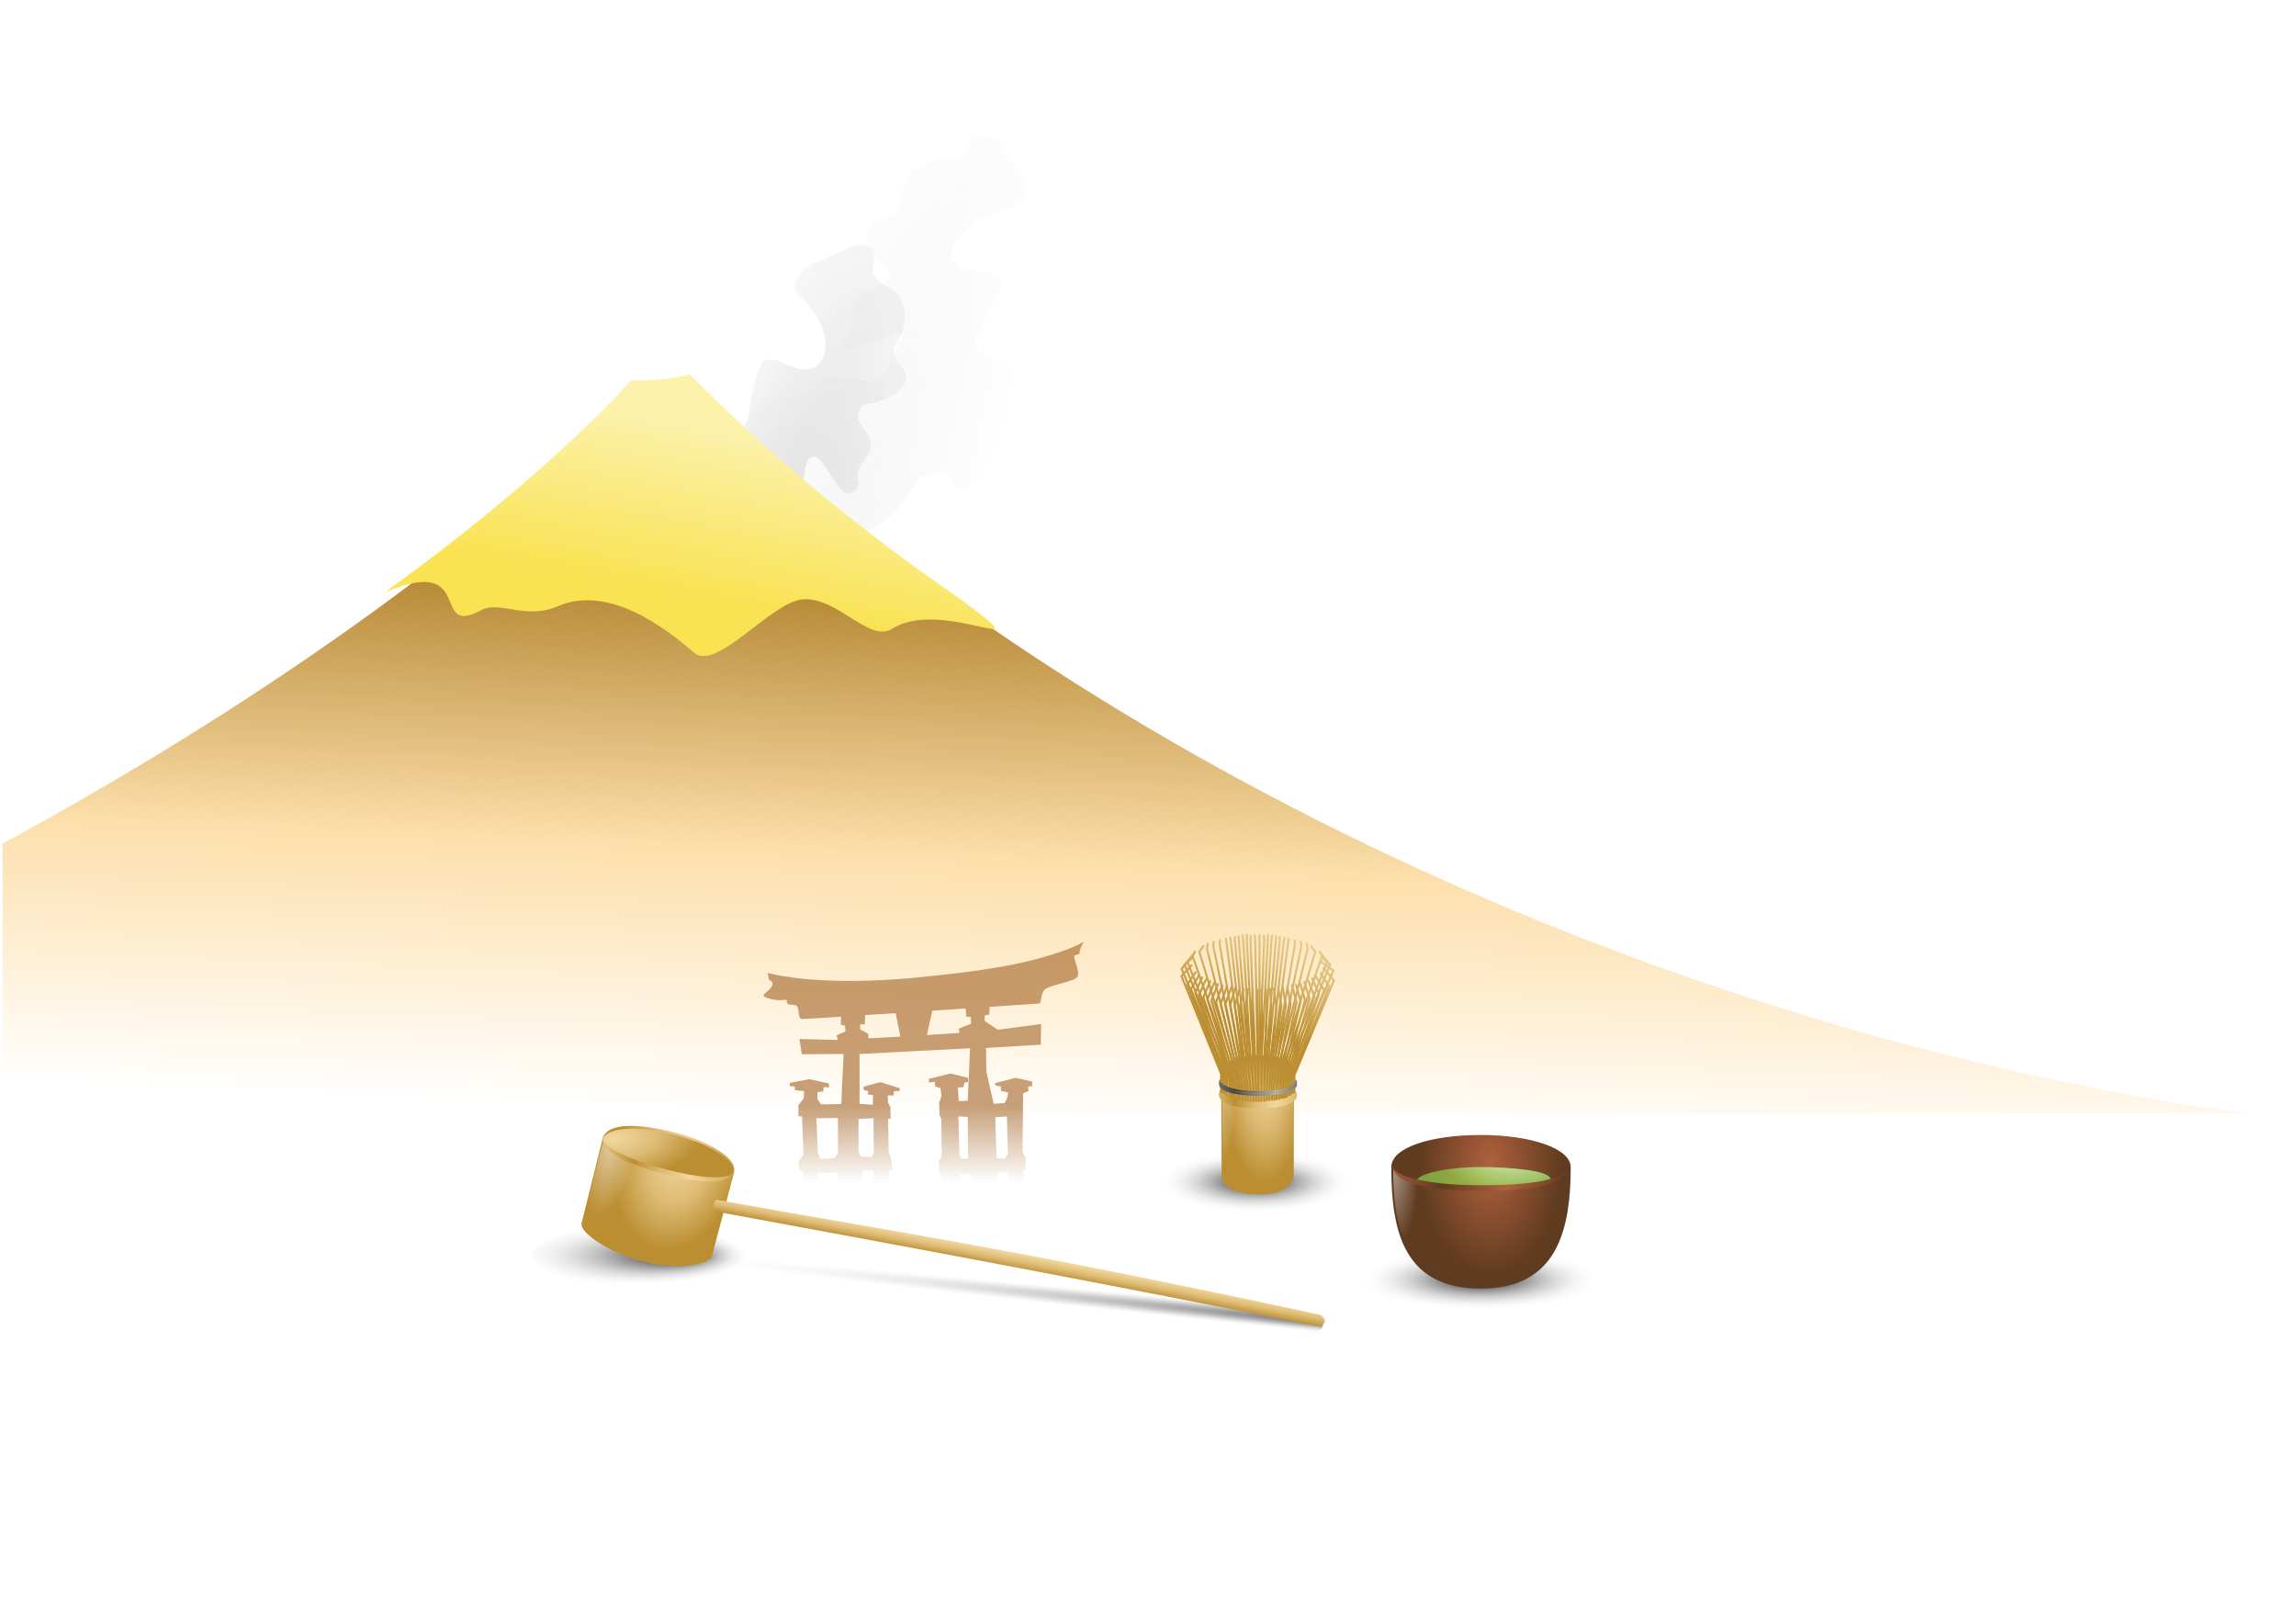 <?xml version="1.0" encoding="UTF-8" standalone="no"?>
<svg
   xmlns:dc="http://purl.org/dc/elements/1.1/"
   xmlns:cc="http://creativecommons.org/ns#"
   xmlns:rdf="http://www.w3.org/1999/02/22-rdf-syntax-ns#"
   xmlns:svg="http://www.w3.org/2000/svg"
   xmlns="http://www.w3.org/2000/svg"
   xmlns:xlink="http://www.w3.org/1999/xlink"
   xmlns:sodipodi="http://sodipodi.sourceforge.net/DTD/sodipodi-0.dtd"
   xmlns:inkscape="http://www.inkscape.org/namespaces/inkscape"
   inkscape:version="1.0beta2 (2b71d25, 2019-12-03)"
   sodipodi:docname="japanese_tea_scene_2.svg"
   id="svg16"
   version="1.1"
   viewBox="0 0 297 210"
   height="210mm"
   width="297mm">
  <defs
     id="defs10">
    <linearGradient
       id="linearGradient6186">
      <stop
         id="stop6188"
         offset="0"
         style="stop-color:#b3b3b3;stop-opacity:1;" />
      <stop
         id="stop6190"
         offset="1"
         style="stop-color:#414141;stop-opacity:1;" />
    </linearGradient>
    <linearGradient
       id="linearGradient5610">
      <stop
         style="stop-color:#f2d79e;stop-opacity:1;"
         offset="0"
         id="stop5612" />
      <stop
         id="stop5620"
         offset="0.5"
         style="stop-color:#ddbb74;stop-opacity:1;" />
      <stop
         style="stop-color:#bb8e32;stop-opacity:1;"
         offset="1"
         id="stop5614" />
    </linearGradient>
    <linearGradient
       id="linearGradient5570">
      <stop
         style="stop-color:#000000;stop-opacity:1;"
         offset="0"
         id="stop5572" />
      <stop
         style="stop-color:#ffffff;stop-opacity:0;"
         offset="1"
         id="stop5574" />
    </linearGradient>
    <linearGradient
       id="linearGradient5421">
      <stop
         style="stop-color:#a56628;stop-opacity:0.619;"
         offset="0"
         id="stop5423" />
      <stop
         style="stop-color:#a56628;stop-opacity:0;"
         offset="1"
         id="stop5425" />
    </linearGradient>
    <linearGradient
       inkscape:collect="always"
       id="linearGradient5016">
      <stop
         style="stop-color:#dbdbdb;stop-opacity:1"
         offset="0"
         id="stop5018" />
      <stop
         style="stop-color:#cfcfcf;stop-opacity:0"
         offset="1"
         id="stop5020" />
    </linearGradient>
    <linearGradient
       id="linearGradient4993">
      <stop
         id="stop4995"
         offset="0"
         style="stop-color:#fcf1a9;stop-opacity:1;" />
      <stop
         id="stop4997"
         offset="1"
         style="stop-color:#f9e352;stop-opacity:1;" />
    </linearGradient>
    <linearGradient
       id="linearGradient4975">
      <stop
         style="stop-color:#b3842f;stop-opacity:1;"
         offset="0"
         id="stop4977" />
      <stop
         id="stop4999"
         offset="0.5"
         style="stop-color:#fcdea9;stop-opacity:1;" />
      <stop
         style="stop-color:#ffffff;stop-opacity:1;"
         offset="1"
         id="stop4979" />
    </linearGradient>
    <linearGradient
       id="linearGradient4763">
      <stop
         id="stop4765"
         offset="0"
         style="stop-color:#b0613d;stop-opacity:1;" />
      <stop
         id="stop4767"
         offset="1"
         style="stop-color:#5f3b1f;stop-opacity:1;" />
    </linearGradient>
    <linearGradient
       id="linearGradient3536">
      <stop
         style="stop-color:#d9f2d3;stop-opacity:1;"
         offset="0"
         id="stop3538" />
      <stop
         style="stop-color:#98f454;stop-opacity:0.546;"
         offset="1"
         id="stop3540" />
    </linearGradient>
    <linearGradient
       id="linearGradient3528">
      <stop
         style="stop-color:#ffffff;stop-opacity:0.588;"
         offset="0"
         id="stop3530" />
      <stop
         style="stop-color:#ffffff;stop-opacity:0;"
         offset="1"
         id="stop3532" />
    </linearGradient>
    <radialGradient
       inkscape:collect="always"
       xlink:href="#linearGradient5016"
       id="radialGradient5520"
       gradientUnits="userSpaceOnUse"
       gradientTransform="matrix(1.022,0.359,-2.047,5.827,265.276,-1224.179)"
       cx="528.481"
       cy="230.694"
       fx="528.481"
       fy="230.694"
       r="60.987" />
    <radialGradient
       inkscape:collect="always"
       xlink:href="#linearGradient5016"
       id="radialGradient5522"
       gradientUnits="userSpaceOnUse"
       gradientTransform="matrix(-1.095,-0.175,-1.951,5.802,1372.853,-944.904)"
       cx="528.481"
       cy="230.694"
       fx="528.481"
       fy="230.694"
       r="60.987" />
    <linearGradient
       inkscape:collect="always"
       xlink:href="#linearGradient4993"
       id="linearGradient5526"
       gradientUnits="userSpaceOnUse"
       gradientTransform="matrix(0.382,0,0,0.265,19.572,14.727)"
       x1="187.424"
       y1="155.116"
       x2="166.534"
       y2="230.776" />
    <linearGradient
       inkscape:collect="always"
       xlink:href="#linearGradient5421"
       id="linearGradient5528"
       gradientUnits="userSpaceOnUse"
       gradientTransform="matrix(0.244,0,0,0.244,89.637,48.393)"
       x1="102.216"
       y1="388.369"
       x2="102.216"
       y2="428.754" />
    <linearGradient
       inkscape:collect="always"
       xlink:href="#linearGradient5610"
       id="linearGradient5599"
       gradientUnits="userSpaceOnUse"
       spreadMethod="reflect"
       x1="214.523"
       y1="138.15"
       x2="261.933"
       y2="138.15"
       gradientTransform="matrix(0.392,0,0,0.855,506.491,350.939)" />
    <radialGradient
       inkscape:collect="always"
       xlink:href="#linearGradient3528"
       id="radialGradient5602"
       gradientUnits="userSpaceOnUse"
       gradientTransform="matrix(0.066,1.379,-0.262,0.06,588.215,275.417)"
       cx="129.76"
       cy="128.207"
       fx="129.76"
       fy="128.207"
       r="32.354" />
    <radialGradient
       inkscape:collect="always"
       xlink:href="#linearGradient5610"
       id="radialGradient5608"
       gradientUnits="userSpaceOnUse"
       gradientTransform="matrix(0.314,0,0,0.823,540.182,330.761)"
       cx="146.088"
       cy="160.189"
       fx="146.088"
       fy="160.189"
       r="66.114" />
    <linearGradient
       inkscape:collect="always"
       xlink:href="#linearGradient5610"
       id="linearGradient5618"
       gradientUnits="userSpaceOnUse"
       gradientTransform="matrix(0.416,0,0,0.855,501.951,359.247)"
       spreadMethod="reflect"
       x1="214.523"
       y1="138.15"
       x2="261.933"
       y2="138.15" />
    <radialGradient
       inkscape:collect="always"
       xlink:href="#linearGradient5610"
       id="radialGradient5822"
       cx="582.479"
       cy="496.902"
       fx="582.479"
       fy="496.902"
       r="17.803"
       gradientTransform="matrix(1.71,0,0,1.363,-413.531,-195.66)"
       gradientUnits="userSpaceOnUse" />
    <linearGradient
       inkscape:collect="always"
       xlink:href="#linearGradient5610"
       id="linearGradient6052"
       gradientUnits="userSpaceOnUse"
       x1="659.928"
       y1="382.653"
       x2="639.495"
       y2="439.222" />
    <linearGradient
       inkscape:collect="always"
       xlink:href="#linearGradient6186"
       id="linearGradient6184"
       gradientUnits="userSpaceOnUse"
       gradientTransform="matrix(0.43,0,0,0.855,499.185,354.707)"
       spreadMethod="reflect"
       x1="214.523"
       y1="138.15"
       x2="261.933"
       y2="138.15" />
    <linearGradient
       inkscape:collect="always"
       xlink:href="#linearGradient6186"
       id="linearGradient6194"
       gradientUnits="userSpaceOnUse"
       gradientTransform="matrix(0.43,0,0,0.855,499.185,355.944)"
       spreadMethod="reflect"
       x1="214.523"
       y1="138.15"
       x2="261.933"
       y2="138.15" />
    <radialGradient
       inkscape:collect="always"
       xlink:href="#linearGradient5570"
       id="radialGradient6273"
       gradientUnits="userSpaceOnUse"
       gradientTransform="matrix(0.971,0,0,0.206,13.119,312.292)"
       cx="455"
       cy="393.5"
       fx="455"
       fy="393.5"
       r="120" />
    <radialGradient
       inkscape:collect="always"
       xlink:href="#linearGradient5570"
       id="radialGradient6797"
       gradientUnits="userSpaceOnUse"
       gradientTransform="matrix(0.988,-1.4983367e-8,0,0.206,8.722,312.292)"
       cx="427.214"
       cy="393.5"
       fx="482.933"
       fy="393.5"
       r="120" />
    <radialGradient
       inkscape:collect="always"
       xlink:href="#linearGradient5610"
       id="radialGradient6799"
       gradientUnits="userSpaceOnUse"
       gradientTransform="matrix(0.469,0,0,0.699,155.578,395.232)"
       cx="146.088"
       cy="160.189"
       fx="146.088"
       fy="160.189"
       r="66.114" />
    <radialGradient
       inkscape:collect="always"
       xlink:href="#linearGradient3528"
       id="radialGradient6801"
       gradientUnits="userSpaceOnUse"
       gradientTransform="matrix(0.099,1.171,-0.392,0.051,227.418,348.247)"
       cx="129.76"
       cy="128.207"
       fx="129.76"
       fy="128.207"
       r="32.354" />
    <radialGradient
       inkscape:collect="always"
       xlink:href="#linearGradient5610"
       id="radialGradient6803"
       gradientUnits="userSpaceOnUse"
       gradientTransform="matrix(2.348,-0.816,0.38,1.093,-1337.851,455.767)"
       cx="573.932"
       cy="474.982"
       fx="573.932"
       fy="474.982"
       r="17.803" />
    <linearGradient
       inkscape:collect="always"
       xlink:href="#linearGradient5610"
       id="linearGradient6805"
       gradientUnits="userSpaceOnUse"
       gradientTransform="matrix(0.587,0,0,0.726,105.189,412.362)"
       spreadMethod="reflect"
       x1="214.523"
       y1="138.15"
       x2="261.933"
       y2="138.15" />
    <radialGradient
       inkscape:collect="always"
       xlink:href="#linearGradient5570"
       id="radialGradient6817"
       gradientUnits="userSpaceOnUse"
       gradientTransform="matrix(-1.91,-0.194,0.003,-0.031,1180.251,663.309)"
       cx="416.441"
       cy="573.267"
       fx="350.163"
       fy="573.267"
       r="172.093" />
    <linearGradient
       inkscape:collect="always"
       xlink:href="#linearGradient5610"
       id="linearGradient6819"
       gradientUnits="userSpaceOnUse"
       gradientTransform="matrix(0.881,-0.055,0.062,0.896,-4.75,76.602)"
       x1="278.068"
       y1="511.612"
       x2="278.068"
       y2="520.097" />
    <linearGradient
       inkscape:collect="always"
       xlink:href="#linearGradient4975"
       id="linearGradient6839"
       gradientUnits="userSpaceOnUse"
       gradientTransform="matrix(0.488,0,0,-0.321,1.516,205.962)"
       x1="199.127"
       y1="408.027"
       x2="185.363"
       y2="192.804" />
    <filter
       inkscape:collect="always"
       id="filter6849">
      <feGaussianBlur
         inkscape:collect="always"
         stdDeviation="2.088"
         id="feGaussianBlur6851" />
    </filter>
    <filter
       inkscape:collect="always"
       id="filter6853">
      <feGaussianBlur
         inkscape:collect="always"
         stdDeviation="2.088"
         id="feGaussianBlur6855" />
    </filter>
    <radialGradient
       inkscape:collect="always"
       xlink:href="#linearGradient5570"
       id="radialGradient2564"
       gradientUnits="userSpaceOnUse"
       gradientTransform="matrix(0.971,0,0,0.206,13.119,312.292)"
       cx="455"
       cy="393.5"
       fx="455"
       fy="393.5"
       r="120" />
    <linearGradient
       inkscape:collect="always"
       xlink:href="#linearGradient4763"
       id="linearGradient2657"
       gradientUnits="userSpaceOnUse"
       spreadMethod="reflect"
       x1="214.523"
       y1="138.15"
       x2="261.933"
       y2="138.15"
       gradientTransform="matrix(0.662,0,0,0.855,194.635,356.622)" />
    <radialGradient
       inkscape:collect="always"
       xlink:href="#linearGradient3528"
       id="radialGradient2660"
       gradientUnits="userSpaceOnUse"
       gradientTransform="matrix(0.112,1.379,-0.443,0.06,320.605,281.1)"
       cx="126.745"
       cy="126.774"
       fx="126.745"
       fy="126.774"
       r="32.354" />
    <radialGradient
       inkscape:collect="always"
       xlink:href="#linearGradient3536"
       id="radialGradient2663"
       gradientUnits="userSpaceOnUse"
       gradientTransform="matrix(0.664,0.134,-0.044,0.367,197.502,405.47)"
       cx="213.369"
       cy="74.796"
       fx="213.369"
       fy="74.796"
       r="58.16" />
    <radialGradient
       inkscape:collect="always"
       xlink:href="#linearGradient4763"
       id="radialGradient2666"
       gradientUnits="userSpaceOnUse"
       gradientTransform="matrix(0.529,0,0,0.823,251.519,336.444)"
       cx="146.088"
       cy="160.189"
       fx="146.088"
       fy="160.189"
       r="66.114" />
    <linearGradient
       y2="439.222"
       x2="639.495"
       y1="382.653"
       x1="659.928"
       gradientUnits="userSpaceOnUse"
       id="linearGradient934"
       xlink:href="#linearGradient5610"
       inkscape:collect="always" />
    <linearGradient
       y2="439.222"
       x2="639.495"
       y1="382.653"
       x1="659.928"
       gradientUnits="userSpaceOnUse"
       id="linearGradient936"
       xlink:href="#linearGradient5610"
       inkscape:collect="always" />
    <linearGradient
       y2="439.222"
       x2="639.495"
       y1="382.653"
       x1="659.928"
       gradientUnits="userSpaceOnUse"
       id="linearGradient938"
       xlink:href="#linearGradient5610"
       inkscape:collect="always" />
    <linearGradient
       y2="439.222"
       x2="639.495"
       y1="382.653"
       x1="659.928"
       gradientUnits="userSpaceOnUse"
       id="linearGradient940"
       xlink:href="#linearGradient5610"
       inkscape:collect="always" />
    <linearGradient
       y2="439.222"
       x2="639.495"
       y1="382.653"
       x1="659.928"
       gradientUnits="userSpaceOnUse"
       id="linearGradient942"
       xlink:href="#linearGradient5610"
       inkscape:collect="always" />
    <linearGradient
       y2="439.222"
       x2="639.495"
       y1="382.653"
       x1="659.928"
       gradientUnits="userSpaceOnUse"
       id="linearGradient944"
       xlink:href="#linearGradient5610"
       inkscape:collect="always" />
    <linearGradient
       y2="439.222"
       x2="639.495"
       y1="382.653"
       x1="659.928"
       gradientUnits="userSpaceOnUse"
       id="linearGradient946"
       xlink:href="#linearGradient5610"
       inkscape:collect="always" />
    <linearGradient
       y2="439.222"
       x2="639.495"
       y1="382.653"
       x1="659.928"
       gradientUnits="userSpaceOnUse"
       id="linearGradient948"
       xlink:href="#linearGradient5610"
       inkscape:collect="always" />
    <linearGradient
       y2="439.222"
       x2="639.495"
       y1="382.653"
       x1="659.928"
       gradientUnits="userSpaceOnUse"
       id="linearGradient950"
       xlink:href="#linearGradient5610"
       inkscape:collect="always" />
    <linearGradient
       y2="439.222"
       x2="639.495"
       y1="382.653"
       x1="659.928"
       gradientUnits="userSpaceOnUse"
       id="linearGradient952"
       xlink:href="#linearGradient5610"
       inkscape:collect="always" />
    <linearGradient
       y2="439.222"
       x2="639.495"
       y1="382.653"
       x1="659.928"
       gradientUnits="userSpaceOnUse"
       id="linearGradient954"
       xlink:href="#linearGradient5610"
       inkscape:collect="always" />
    <linearGradient
       y2="439.222"
       x2="639.495"
       y1="382.653"
       x1="659.928"
       gradientUnits="userSpaceOnUse"
       id="linearGradient956"
       xlink:href="#linearGradient5610"
       inkscape:collect="always" />
    <linearGradient
       y2="439.222"
       x2="639.495"
       y1="382.653"
       x1="659.928"
       gradientUnits="userSpaceOnUse"
       id="linearGradient958"
       xlink:href="#linearGradient5610"
       inkscape:collect="always" />
    <linearGradient
       y2="439.222"
       x2="639.495"
       y1="382.653"
       x1="659.928"
       gradientUnits="userSpaceOnUse"
       id="linearGradient960"
       xlink:href="#linearGradient5610"
       inkscape:collect="always" />
    <linearGradient
       y2="439.222"
       x2="639.495"
       y1="382.653"
       x1="659.928"
       gradientUnits="userSpaceOnUse"
       id="linearGradient962"
       xlink:href="#linearGradient5610"
       inkscape:collect="always" />
    <linearGradient
       y2="439.222"
       x2="639.495"
       y1="382.653"
       x1="659.928"
       gradientUnits="userSpaceOnUse"
       id="linearGradient964"
       xlink:href="#linearGradient5610"
       inkscape:collect="always" />
    <linearGradient
       y2="439.222"
       x2="639.495"
       y1="382.653"
       x1="659.928"
       gradientUnits="userSpaceOnUse"
       id="linearGradient966"
       xlink:href="#linearGradient5610"
       inkscape:collect="always" />
    <linearGradient
       y2="439.222"
       x2="639.495"
       y1="382.653"
       x1="659.928"
       gradientUnits="userSpaceOnUse"
       id="linearGradient968"
       xlink:href="#linearGradient5610"
       inkscape:collect="always" />
    <linearGradient
       y2="439.222"
       x2="639.495"
       y1="382.653"
       x1="659.928"
       gradientUnits="userSpaceOnUse"
       id="linearGradient970"
       xlink:href="#linearGradient5610"
       inkscape:collect="always" />
    <linearGradient
       y2="439.222"
       x2="639.495"
       y1="382.653"
       x1="659.928"
       gradientUnits="userSpaceOnUse"
       id="linearGradient972"
       xlink:href="#linearGradient5610"
       inkscape:collect="always" />
    <linearGradient
       y2="439.222"
       x2="639.495"
       y1="382.653"
       x1="659.928"
       gradientUnits="userSpaceOnUse"
       id="linearGradient974"
       xlink:href="#linearGradient5610"
       inkscape:collect="always" />
    <linearGradient
       y2="439.222"
       x2="639.495"
       y1="382.653"
       x1="659.928"
       gradientUnits="userSpaceOnUse"
       id="linearGradient976"
       xlink:href="#linearGradient5610"
       inkscape:collect="always" />
    <linearGradient
       y2="439.222"
       x2="639.495"
       y1="382.653"
       x1="659.928"
       gradientUnits="userSpaceOnUse"
       id="linearGradient978"
       xlink:href="#linearGradient5610"
       inkscape:collect="always" />
    <linearGradient
       y2="439.222"
       x2="639.495"
       y1="382.653"
       x1="659.928"
       gradientUnits="userSpaceOnUse"
       id="linearGradient980"
       xlink:href="#linearGradient5610"
       inkscape:collect="always" />
    <linearGradient
       y2="439.222"
       x2="639.495"
       y1="382.653"
       x1="659.928"
       gradientUnits="userSpaceOnUse"
       id="linearGradient982"
       xlink:href="#linearGradient5610"
       inkscape:collect="always" />
    <linearGradient
       y2="439.222"
       x2="639.495"
       y1="382.653"
       x1="659.928"
       gradientUnits="userSpaceOnUse"
       id="linearGradient984"
       xlink:href="#linearGradient5610"
       inkscape:collect="always" />
    <linearGradient
       y2="439.222"
       x2="639.495"
       y1="382.653"
       x1="659.928"
       gradientUnits="userSpaceOnUse"
       id="linearGradient986"
       xlink:href="#linearGradient5610"
       inkscape:collect="always" />
    <linearGradient
       y2="439.222"
       x2="639.495"
       y1="382.653"
       x1="659.928"
       gradientUnits="userSpaceOnUse"
       id="linearGradient988"
       xlink:href="#linearGradient5610"
       inkscape:collect="always" />
    <linearGradient
       y2="439.222"
       x2="639.495"
       y1="382.653"
       x1="659.928"
       gradientUnits="userSpaceOnUse"
       id="linearGradient990"
       xlink:href="#linearGradient5610"
       inkscape:collect="always" />
    <linearGradient
       y2="439.222"
       x2="639.495"
       y1="382.653"
       x1="659.928"
       gradientUnits="userSpaceOnUse"
       id="linearGradient992"
       xlink:href="#linearGradient5610"
       inkscape:collect="always" />
    <linearGradient
       y2="439.222"
       x2="639.495"
       y1="382.653"
       x1="659.928"
       gradientUnits="userSpaceOnUse"
       id="linearGradient994"
       xlink:href="#linearGradient5610"
       inkscape:collect="always" />
    <linearGradient
       y2="439.222"
       x2="639.495"
       y1="382.653"
       x1="659.928"
       gradientUnits="userSpaceOnUse"
       id="linearGradient996"
       xlink:href="#linearGradient5610"
       inkscape:collect="always" />
    <linearGradient
       y2="439.222"
       x2="639.495"
       y1="382.653"
       x1="659.928"
       gradientUnits="userSpaceOnUse"
       id="linearGradient998"
       xlink:href="#linearGradient5610"
       inkscape:collect="always" />
    <linearGradient
       y2="439.222"
       x2="639.495"
       y1="382.653"
       x1="659.928"
       gradientUnits="userSpaceOnUse"
       id="linearGradient1000"
       xlink:href="#linearGradient5610"
       inkscape:collect="always" />
    <linearGradient
       y2="439.222"
       x2="639.495"
       y1="382.653"
       x1="659.928"
       gradientUnits="userSpaceOnUse"
       id="linearGradient1002"
       xlink:href="#linearGradient5610"
       inkscape:collect="always" />
    <linearGradient
       y2="439.222"
       x2="639.495"
       y1="382.653"
       x1="659.928"
       gradientUnits="userSpaceOnUse"
       id="linearGradient1004"
       xlink:href="#linearGradient5610"
       inkscape:collect="always" />
    <linearGradient
       y2="439.222"
       x2="639.495"
       y1="382.653"
       x1="659.928"
       gradientUnits="userSpaceOnUse"
       id="linearGradient1006"
       xlink:href="#linearGradient5610"
       inkscape:collect="always" />
    <linearGradient
       y2="439.222"
       x2="639.495"
       y1="382.653"
       x1="659.928"
       gradientUnits="userSpaceOnUse"
       id="linearGradient1008"
       xlink:href="#linearGradient5610"
       inkscape:collect="always" />
    <linearGradient
       y2="439.222"
       x2="639.495"
       y1="382.653"
       x1="659.928"
       gradientUnits="userSpaceOnUse"
       id="linearGradient1010"
       xlink:href="#linearGradient5610"
       inkscape:collect="always" />
    <linearGradient
       y2="439.222"
       x2="639.495"
       y1="382.653"
       x1="659.928"
       gradientUnits="userSpaceOnUse"
       id="linearGradient1012"
       xlink:href="#linearGradient5610"
       inkscape:collect="always" />
    <linearGradient
       y2="439.222"
       x2="639.495"
       y1="382.653"
       x1="659.928"
       gradientUnits="userSpaceOnUse"
       id="linearGradient1014"
       xlink:href="#linearGradient5610"
       inkscape:collect="always" />
    <linearGradient
       y2="439.222"
       x2="639.495"
       y1="382.653"
       x1="659.928"
       gradientUnits="userSpaceOnUse"
       id="linearGradient1016"
       xlink:href="#linearGradient5610"
       inkscape:collect="always" />
    <linearGradient
       y2="439.222"
       x2="639.495"
       y1="382.653"
       x1="659.928"
       gradientUnits="userSpaceOnUse"
       id="linearGradient1018"
       xlink:href="#linearGradient5610"
       inkscape:collect="always" />
    <linearGradient
       y2="439.222"
       x2="639.495"
       y1="382.653"
       x1="659.928"
       gradientUnits="userSpaceOnUse"
       id="linearGradient1020"
       xlink:href="#linearGradient5610"
       inkscape:collect="always" />
    <linearGradient
       y2="439.222"
       x2="639.495"
       y1="382.653"
       x1="659.928"
       gradientUnits="userSpaceOnUse"
       id="linearGradient1022"
       xlink:href="#linearGradient5610"
       inkscape:collect="always" />
    <linearGradient
       y2="439.222"
       x2="639.495"
       y1="382.653"
       x1="659.928"
       gradientUnits="userSpaceOnUse"
       id="linearGradient1024"
       xlink:href="#linearGradient5610"
       inkscape:collect="always" />
    <linearGradient
       y2="439.222"
       x2="639.495"
       y1="382.653"
       x1="659.928"
       gradientUnits="userSpaceOnUse"
       id="linearGradient1026"
       xlink:href="#linearGradient5610"
       inkscape:collect="always" />
    <linearGradient
       y2="439.222"
       x2="639.495"
       y1="382.653"
       x1="659.928"
       gradientUnits="userSpaceOnUse"
       id="linearGradient1028"
       xlink:href="#linearGradient5610"
       inkscape:collect="always" />
    <linearGradient
       y2="439.222"
       x2="639.495"
       y1="382.653"
       x1="659.928"
       gradientUnits="userSpaceOnUse"
       id="linearGradient1030"
       xlink:href="#linearGradient5610"
       inkscape:collect="always" />
    <linearGradient
       y2="439.222"
       x2="639.495"
       y1="382.653"
       x1="659.928"
       gradientUnits="userSpaceOnUse"
       id="linearGradient1032"
       xlink:href="#linearGradient5610"
       inkscape:collect="always" />
    <linearGradient
       y2="439.222"
       x2="639.495"
       y1="382.653"
       x1="659.928"
       gradientUnits="userSpaceOnUse"
       id="linearGradient1034"
       xlink:href="#linearGradient5610"
       inkscape:collect="always" />
    <linearGradient
       y2="439.222"
       x2="639.495"
       y1="382.653"
       x1="659.928"
       gradientUnits="userSpaceOnUse"
       id="linearGradient1036"
       xlink:href="#linearGradient5610"
       inkscape:collect="always" />
    <linearGradient
       y2="439.222"
       x2="639.495"
       y1="382.653"
       x1="659.928"
       gradientUnits="userSpaceOnUse"
       id="linearGradient1038"
       xlink:href="#linearGradient5610"
       inkscape:collect="always" />
    <linearGradient
       y2="439.222"
       x2="639.495"
       y1="382.653"
       x1="659.928"
       gradientUnits="userSpaceOnUse"
       id="linearGradient1040"
       xlink:href="#linearGradient5610"
       inkscape:collect="always" />
    <linearGradient
       y2="439.222"
       x2="639.495"
       y1="382.653"
       x1="659.928"
       gradientUnits="userSpaceOnUse"
       id="linearGradient1042"
       xlink:href="#linearGradient5610"
       inkscape:collect="always" />
    <linearGradient
       y2="439.222"
       x2="639.495"
       y1="382.653"
       x1="659.928"
       gradientUnits="userSpaceOnUse"
       id="linearGradient1044"
       xlink:href="#linearGradient5610"
       inkscape:collect="always" />
    <linearGradient
       y2="439.222"
       x2="639.495"
       y1="382.653"
       x1="659.928"
       gradientUnits="userSpaceOnUse"
       id="linearGradient1046"
       xlink:href="#linearGradient5610"
       inkscape:collect="always" />
    <linearGradient
       y2="439.222"
       x2="639.495"
       y1="382.653"
       x1="659.928"
       gradientUnits="userSpaceOnUse"
       id="linearGradient1048"
       xlink:href="#linearGradient5610"
       inkscape:collect="always" />
    <linearGradient
       y2="439.222"
       x2="639.495"
       y1="382.653"
       x1="659.928"
       gradientUnits="userSpaceOnUse"
       id="linearGradient1050"
       xlink:href="#linearGradient5610"
       inkscape:collect="always" />
    <linearGradient
       y2="439.222"
       x2="639.495"
       y1="382.653"
       x1="659.928"
       gradientUnits="userSpaceOnUse"
       id="linearGradient1052"
       xlink:href="#linearGradient5610"
       inkscape:collect="always" />
    <linearGradient
       y2="439.222"
       x2="639.495"
       y1="382.653"
       x1="659.928"
       gradientUnits="userSpaceOnUse"
       id="linearGradient1054"
       xlink:href="#linearGradient5610"
       inkscape:collect="always" />
    <linearGradient
       y2="439.222"
       x2="639.495"
       y1="382.653"
       x1="659.928"
       gradientUnits="userSpaceOnUse"
       id="linearGradient1056"
       xlink:href="#linearGradient5610"
       inkscape:collect="always" />
    <linearGradient
       y2="439.222"
       x2="639.495"
       y1="382.653"
       x1="659.928"
       gradientUnits="userSpaceOnUse"
       id="linearGradient1058"
       xlink:href="#linearGradient5610"
       inkscape:collect="always" />
    <linearGradient
       y2="439.222"
       x2="639.495"
       y1="382.653"
       x1="659.928"
       gradientUnits="userSpaceOnUse"
       id="linearGradient1060"
       xlink:href="#linearGradient5610"
       inkscape:collect="always" />
    <linearGradient
       y2="439.222"
       x2="639.495"
       y1="382.653"
       x1="659.928"
       gradientUnits="userSpaceOnUse"
       id="linearGradient1062"
       xlink:href="#linearGradient5610"
       inkscape:collect="always" />
  </defs>
  <sodipodi:namedview
     inkscape:window-maximized="0"
     inkscape:window-y="23"
     inkscape:window-x="0"
     inkscape:window-height="1083"
     inkscape:window-width="1959"
     showgrid="false"
     inkscape:document-rotation="0"
     inkscape:current-layer="layer1"
     inkscape:document-units="mm"
     inkscape:cy="560"
     inkscape:cx="400"
     inkscape:zoom="0.35"
     inkscape:pageshadow="2"
     inkscape:pageopacity="0.0"
     borderopacity="1.0"
     bordercolor="#666666"
     pagecolor="#ffffff"
     id="base" />
  <g
     id="layer1"
     inkscape:groupmode="layer"
     inkscape:label="Ebene 1">
    <path
       style="display:none;fill:none;fill-opacity:0.75;fill-rule:evenodd;stroke:#ffffff;stroke-width:0.265px;stroke-linecap:butt;stroke-linejoin:miter;stroke-opacity:1"
       sodipodi:nodetypes="csss"
       id="path1648"
       d="m 24.41,52.324 c 27.944,-7.889 43.52,-4.947 80.657,-1.838 21.835,1.828 47.706,-3.022 62.745,-2.26 25.166,1.274 50.266,7.475 84.964,5.436"
       inkscape:connector-curvature="0" />
    <path
       transform="matrix(0.265,0,0,0.265,0.343,21.241)"
       inkscape:connector-curvature="0"
       style="display:inline;opacity:0.99;fill:url(#radialGradient5520);fill-opacity:1;stroke:none;stroke-width:2.567;stroke-linecap:butt;stroke-linejoin:miter;stroke-miterlimit:4;stroke-dasharray:none;stroke-opacity:1;filter:url(#filter6849)"
       d="m 322.406,258.602 c 6.04,0.107 7.037,-7.012 8.858,-11.321 2.984,-5.94 9.519,-1.804 14.113,-2.261 5.222,-2.043 4.377,-8.408 5.526,-12.845 0.867,-5.37 6.698,-7.866 11.615,-7.167 5.903,0.527 12.327,3.452 17.854,-0.135 4.899,-3.423 5.347,-9.959 7.02,-15.22 0.028,-5.919 -6.989,-7.277 -11.661,-7.346 -10.809,-1.093 -22.549,-0.202 -32.154,-6.164 -4.195,-2.811 -8.787,-9.105 -14.402,-6.044 -4.17,3.534 -10.446,0.937 -9.319,-4.828 0.354,-9.686 0.041,-19.801 4.347,-28.77 2.917,-6.033 8.191,-10.805 9.827,-17.494 0.971,-6.326 8.515,-8.927 14.109,-7.542 5.06,0.689 11.927,0.604 14.543,-4.657 2.349,-4.961 1.746,-10.668 3.471,-15.821 1.079,-4.827 2.309,-9.662 4.395,-14.166 4.205,-3.584 9.512,-0.011 13.733,1.648 4.697,1.955 11.342,2.949 14.822,-1.7 4.376,-6.107 2.524,-14.454 -0.657,-20.665 -2.694,-5.092 -6.687,-9.335 -10.813,-13.293 -2.847,-4.722 1.354,-9.835 5.099,-12.541 5.378,-4.388 12.554,-5.147 18.388,-8.657 3.696,-1.95 8.794,-3.833 12.471,-0.872 4.645,4.326 -1.566,11.454 3.193,15.654 3.884,3.74 10.441,4.904 12.315,10.549 2.543,6.934 1.036,14.907 -3.224,20.853 -3.051,4.992 1.817,9.517 4.608,13.16 2.091,4.6 -1.619,9.054 -5.335,11.395 -3.784,2.534 -8.238,4.077 -12.756,4.463 -5.919,1.086 -5.978,8.174 -2.297,11.784 2.544,3.547 4.999,8.289 2.62,12.541 -2.013,4.177 -6.759,7.996 -5.215,13.11 1.414,5.327 -5.879,9.126 -8.66,3.878 -4.317,-4.565 -6.545,-10.744 -11.16,-15.049 -4.832,-2.243 -6.177,4.615 -6.117,8.053 -1.1,4.837 -3.997,10.419 -0.913,15.089 3.801,4.188 10.043,4.108 14.719,6.898 5.238,0.61 9.313,4.696 8.119,10.151 -0.52,5.035 3.977,7.522 7.996,9.019 4.065,1.781 8.334,5.667 7.044,10.552 -0.862,4.043 -3.287,8.554 -0.641,12.453 2.68,3.934 10.335,7.664 6.387,13.285 -4.842,6.034 -14.811,3.089 -19.285,9.689 -3.126,5.121 2.228,12.186 -2.811,16.611 -5.535,5.056 -15.014,2.939 -19.033,-3.018 -2.551,-3.878 -10.037,-3.172 -8.304,2.542 1.245,4.918 -2.475,8.233 -7.09,7.933 -4.936,2.67 -2.322,8.865 1.349,11.363 4.984,3.834 0.412,10.573 -5.107,9.601 -4.264,-0.592 -10.167,-0.317 -12.855,-4.111 3.632,2.708 7.703,8.051 4.07,12.375 -3.366,4.333 -8.91,5.843 -13.704,7.98 -3.85,1.693 -10.834,-1.644 -12.124,3.825 1.159,5.662 -5.63,9.167 -9.945,5.793 -4.854,-3.707 1.943,-9.061 -0.491,-13.685 -1.909,-4.283 -9.12,-4.828 -8.857,-10.431 0.486,-5.98 9.39,-3.929 10.732,-9.322 0.759,-5.943 -6.607,-8.047 -7.848,-13.335 -0.414,-1.213 -0.623,-2.501 -0.565,-3.784 z"
       id="path5001" />
    <path
       transform="matrix(0.265,0,0,0.265,10.928,8.073)"
       inkscape:connector-curvature="0"
       style="display:inline;opacity:0.505;fill:url(#radialGradient5522);fill-opacity:1;stroke:none;stroke-width:2.567;stroke-linecap:butt;stroke-linejoin:miter;stroke-miterlimit:4;stroke-dasharray:none;stroke-opacity:1;filter:url(#filter6853)"
       d="m 408.204,201.795 c 5.149,-0.391 11.437,-2.927 15.375,0.569 0.486,4.003 5.428,9.427 9.023,3.349 6.819,-8.106 13.561,-16.762 16.101,-26.472 2.362,-6.435 -0.092,-12.843 2.718,-19.245 3.221,-4.741 1.376,-10.729 -3.835,-12.47 -4.576,-2.689 -10.546,-4.352 -12.884,-9.186 -0.264,-5.17 4.311,-9.694 5.955,-14.647 2.796,-5.625 5.691,-11.291 7.188,-17.198 -1.309,-5.209 -9.044,-3.619 -13.53,-5.055 -5.714,-0.482 -12.979,-3.603 -10.806,-10.013 2.588,-9.007 12.154,-15.47 21.553,-18.308 4.464,-2.265 12.316,-1.065 13.627,-6.773 0.683,-6.411 -0.34,-13.489 -6.025,-17.237 -3.492,-4.149 -4.343,-10.18 -9.83,-12.816 -4.794,-3.442 -10.503,1.111 -11.298,6.055 -2.562,4.981 -8.726,5.243 -13.547,5.128 -4.628,-0.074 -9.919,1.208 -12.839,5.175 -3.632,3.924 -6.236,8.578 -7.436,13.366 1.974,5.775 -4.568,10.485 -10.585,10.645 -6.593,2.722 -6.061,9.617 -3.544,13.85 1.281,4.653 5.442,7.463 9.064,10.465 3.124,4.282 -4.88,7.838 -8.525,9.798 -4.85,1.725 -9.392,5.578 -9.091,10.42 0.136,4.636 -0.522,10.059 -4.877,13.693 -4.098,4.701 1.843,7.348 6.329,4.989 5.96,-1.697 11.402,-5.092 17.369,-6.685 3.637,-2.448 7.128,0.239 3.913,3.581 -2.294,5.255 -4.042,10.72 -7.372,15.64 -3.067,6.307 -10.371,1.927 -15.296,2.479 -5.36,0.576 -11.166,-4.586 -15.904,0.271 -2.504,4.346 -6.602,8.852 -12.227,7.507 -65.92,3.468 -4.467,76.941 1.44,110.781 0.807,2.645 -2.289,4.685 -2.095,0.934 29.748,-60.003 39.751,-33.137 61.893,-72.591 z"
       id="path5026"
       sodipodi:nodetypes="ccccccccccccccccccccccccccccccccccc" />
    <path
       inkscape:connector-curvature="0"
       style="display:inline;opacity:0.99;fill:url(#linearGradient6839);fill-opacity:1;stroke:none;stroke-width:1.016;stroke-linecap:butt;stroke-linejoin:miter;stroke-miterlimit:4;stroke-dasharray:none;stroke-opacity:1"
       d="m 90.523,50.607 c -2.682,0.884 -8.047,1.044 -9.632,0.964 C 62.096,70.831 32.393,91.749 0.342,109.099 v 34.919 H 290.726 C 220.009,134.38 142.219,100.405 90.523,50.607 Z"
       id="path4973" />
    <path
       inkscape:connector-curvature="0"
       style="display:inline;opacity:0.99;fill:url(#linearGradient5526);fill-opacity:1;stroke:none;stroke-width:0.816;stroke-linecap:butt;stroke-linejoin:miter;stroke-miterlimit:4;stroke-dasharray:none;stroke-opacity:1"
       d="m 49.805,76.59 c 11.863,-4.979 5.74,5.978 12.459,2.326 2.361,-1.283 5.733,1.296 9.875,-0.502 6.615,-2.872 14.067,2.892 17.615,5.985 2.892,2.521 9.967,-6.49 14.037,-6.873 4.471,-0.421 8.66,5.668 11.607,3.801 6.729,-4.263 20.701,4.885 8.46,-4.108 C 111.259,68.545 99.563,58.897 89.206,48.396 87.108,49.123 82.911,49.255 81.67,49.189 73.367,58.146 62.344,67.538 49.805,76.59 Z"
       id="path4983"
       sodipodi:nodetypes="cssssscccc" />
    <path
       inkscape:connector-curvature="0"
       style="display:inline;fill:url(#linearGradient5528);fill-opacity:1;stroke:none;stroke-width:0.679;stroke-linecap:butt;stroke-linejoin:miter;stroke-miterlimit:4;stroke-dasharray:none;stroke-opacity:1"
       d="m 140.128,121.832 c -0.022,-0.009 -0.079,0.018 -0.19,0.091 -0.75,0.5 -3.729,1.678 -7.841,2.6 -3.874,0.869 -9.087,1.483 -14.05,1.955 -5.474,0.518 -13.299,0.698 -18.764,-0.638 0.161,0.287 0.037,0.916 0.376,1.006 0.239,0.064 0.339,0.3 0.22,0.626 -0.19,0.522 -0.778,0.799 -1.082,1.161 -0.312,0.373 1.609,0.85 2.52,0.698 1.085,-0.181 -0.304,0.638 1.366,0.638 0.979,0 0.325,1.788 1.063,1.822 0.177,0.008 2.184,-0.114 5.033,-0.296 v 1.036 l 0.516,0.129 0.084,0.729 -1.158,0.516 0.171,0.603 -4.979,-0.129 0.3,1.974 5.412,-0.042 -0.304,6.482 -2.619,0.042 -0.471,-0.729 v -0.858 l 0.77,-0.087 0.045,-0.558 0.687,0.042 v -0.512 l -2.535,-0.558 -2.531,0.471 v 0.429 l 0.641,0.045 v 0.471 l 1.203,0.129 -0.042,0.945 -0.687,0.858 v 1.416 l 0.471,0.087 0.175,4.938 -0.603,0.816 0.045,1.29 h 0.471 l -0.042,2.79 2.015,0.042 v -2.577 l 2.494,-0.042 0.042,2.406 3.177,-0.087 0.042,-2.577 1.419,-0.042 v 2.148 l 2.061,0.042 -0.087,-2.232 h 0.474 l -0.175,-1.548 -0.3,-0.77 -0.084,-4.338 0.342,0.042 -0.042,-1.503 -0.3,-0.6 -0.045,-0.945 h 0.774 v -0.516 l 0.774,-0.084 v -0.345 l -2.494,-0.774 -2.144,0.562 -0.045,0.429 0.603,0.171 -0.042,0.429 0.687,0.087 -0.045,1.245 -1.715,-0.129 v -6.441 l 14.297,-0.733 -0.3,6.786 -1.161,0.042 -0.042,-0.6 -0.084,-1.161 0.729,-0.042 0.129,-0.6 0.471,-0.045 v -0.558 l -2.273,-0.558 -2.793,0.687 v 0.474 l 0.774,-0.087 0.042,0.603 0.687,0.213 0.129,1.032 -0.3,0.816 0.042,1.632 0.216,0.429 0.084,4.809 -0.383,0.77 0.084,1.59 0.3,0.042 -0.213,1.977 h 2.619 v -1.977 l 1.332,0.045 v 1.845 h 3.606 l -0.171,-2.148 1.287,0.045 0.045,1.974 h 2.232 l -0.171,-2.19 0.213,-0.084 0.087,-1.503 -0.429,-0.903 0.084,-7.556 0.687,-0.258 -0.042,-0.6 0.516,-0.045 v -0.6 l -2.148,-0.474 -2.66,0.687 0.084,0.304 0.687,0.129 v 0.558 l 0.945,0.213 -0.171,0.816 -0.3,0.558 -1.419,0.087 -0.941,-4.167 -0.045,-3.048 7.086,-0.429 0.042,-2.661 -5.583,0.729 -1.715,-1.116 v -0.732 l 0.6,-0.129 0.034,-0.979 c 3.022,-0.203 5.415,-0.364 6.437,-0.433 0.242,-0.016 0.152,-0.881 0.516,-1.609 0.364,-0.729 3.37,-1.063 4.22,-1.67 0.7,-0.5 -0.105,-1.845 -0.25,-2.801 -0.031,-0.204 0.706,-0.268 0.706,-0.417 0,-0.691 0.588,-1.419 0.493,-1.457 z m -15.227,8.596 0.11,1.074 h 0.558 l 0.042,0.899 -1.59,0.645 0.087,0.558 -4.209,0.258 0.698,-3.146 c 1.495,-0.1 2.898,-0.194 4.304,-0.288 z m -9.037,0.603 0.6,3.044 -4.122,0.216 -0.042,-0.6 -1.032,-0.558 v -0.645 h 0.603 l 0.034,-1.199 c 1.256,-0.082 2.579,-0.167 3.958,-0.258 z m 8.114,13.352 1.203,0.084 0.042,5.454 -0.945,-0.129 -0.171,-0.558 z m 6.27,0 0.129,4.85 -0.429,0.645 -1.032,-0.087 -0.171,-5.279 z m -21.857,0.213 v 4.554 l -0.471,0.641 -1.761,0.129 -0.345,-0.729 -0.213,-4.551 z m 4.596,0.045 0.042,4.38 -0.258,0.641 -1.416,-0.084 -0.3,-0.558 v -4.296 z"
       id="path5404" />
    <g
       id="g2668"
       transform="matrix(0.265,0,0,0.265,105.681,26.573)">
      <ellipse
         ry="25.5"
         rx="120"
         cy="393.5"
         cx="455"
         style="display:inline;opacity:1;fill:url(#radialGradient2564);fill-opacity:1;stroke:none;stroke-width:2.567;stroke-linecap:butt;stroke-linejoin:miter;stroke-miterlimit:4;stroke-dasharray:none;stroke-opacity:1"
         id="path2562"
         transform="matrix(0.508,0,0,0.611,92.712,283.945)" />
      <path
         inkscape:connector-curvature="0"
         sodipodi:nodetypes="cssssc"
         id="path3476"
         d="m 367.919,469.371 c 0,3.895 -0.111,7.702 -0.368,11.387 -1.897,27.257 -11.748,47.85 -43.422,47.85 -36.924,0 -43.789,-26.538 -43.789,-59.237 0,-9.748 19.618,-15.716 43.789,-15.716 24.172,0 43.789,6.571 43.789,15.716 z"
         style="fill:url(#radialGradient2666);fill-opacity:1;stroke:none;stroke-width:2;stroke-linecap:round;stroke-linejoin:miter;stroke-miterlimit:4;stroke-opacity:1" />
      <path
         inkscape:connector-curvature="0"
         sodipodi:nodetypes="czczc"
         id="path3487"
         d="m 358.047,475.219 c -6.323,3.534 -13.14,3.824 -33.917,3.824 -20.31,0 -27.241,-0.182 -31.456,-2.965 0.707,-4.046 17.762,-6.786 30.634,-6.786 13.226,0 34.739,1.462 34.739,5.928 z"
         style="fill:url(#radialGradient2663);fill-opacity:1;stroke:none;stroke-width:2;stroke-linecap:round;stroke-linejoin:miter;stroke-miterlimit:4;stroke-opacity:1" />
      <path
         inkscape:connector-curvature="0"
         sodipodi:nodetypes="cccc"
         id="path3526"
         d="m 324.129,528.608 c -34.348,-0.604 -43.087,-27.445 -42.853,-57.726 3.513,3.248 7.909,4.533 13.113,5.44 0.106,16.318 14.016,38.62 29.739,52.286 z"
         style="fill:url(#radialGradient2660);fill-opacity:1;stroke:none;stroke-width:2;stroke-linecap:round;stroke-linejoin:miter;stroke-miterlimit:4;stroke-opacity:1" />
      <path
         inkscape:connector-curvature="0"
         sodipodi:nodetypes="czczc"
         id="path3489"
         d="m 280.841,468.472 c 0.23,8.043 15.027,12.491 43.279,12.491 28.135,0 42.598,-4.324 43.007,-12.333 -1.104,6.836 -18.145,9.566 -43.007,9.566 -24.159,0 -42.66,-3.906 -43.279,-9.724 z"
         style="fill:url(#linearGradient2657);fill-opacity:1;stroke:none;stroke-width:2;stroke-linecap:round;stroke-linejoin:miter;stroke-miterlimit:4;stroke-opacity:1" />
    </g>
    <g
       id="g2677"
       transform="matrix(0.265,0,0,0.265,49.555,14.225)">
      <ellipse
         ry="25.5"
         rx="120"
         cy="393.5"
         cx="455"
         style="display:inline;opacity:1;fill:url(#radialGradient6273);fill-opacity:1;stroke:none;stroke-width:2.567;stroke-linecap:butt;stroke-linejoin:miter;stroke-miterlimit:4;stroke-dasharray:none;stroke-opacity:1"
         id="path6271"
         transform="matrix(0.408,0,0,0.611,240.391,282.931)" />
      <g
         id="g6196"
         transform="translate(-155.563,6.364)"
         style="display:inline">
        <path
           inkscape:connector-curvature="0"
           sodipodi:nodetypes="czssssc"
           id="path5582"
           d="m 600.282,463.688 c 0,3.895 -0.218,44.479 -0.218,49.455 0,4.976 -5.16,9.782 -16.878,9.782 -11.169,0 -18.309,-3.628 -18.309,-9.437 0,-3.731 -0.202,-45.857 -0.202,-49.8 0,-5.597 9.115,-8.645 17.803,-8.645 10.08,0 17.803,2.416 17.803,8.645 z"
           style="fill:url(#radialGradient5608);fill-opacity:1;stroke:none;stroke-width:2;stroke-linecap:round;stroke-linejoin:miter;stroke-miterlimit:4;stroke-opacity:1" />
        <path
           inkscape:connector-curvature="0"
           sodipodi:nodetypes="csccc"
           id="path5586"
           d="M 590.302,522.925 C 575.26,522.478 565.187,512.608 565.187,508.272 v -43.073 c 2.08,3.248 6.188,5.241 9.27,6.147 0.063,16.318 6.534,37.913 15.846,51.579 z"
           style="fill:url(#radialGradient5602);fill-opacity:1;stroke:none;stroke-width:2;stroke-linecap:round;stroke-linejoin:miter;stroke-miterlimit:4;stroke-opacity:1" />
        <path
           inkscape:connector-curvature="0"
           sodipodi:nodetypes="cscsc"
           id="path5814"
           d="m 600.282,463.688 c 0,6.583 -9.554,6.362 -17.096,6.362 -11.94,0 -18.51,-3.814 -18.51,-6.362 0,-5.597 9.115,-8.645 17.803,-8.645 10.08,0 17.803,2.416 17.803,8.645 z"
           style="display:inline;fill:url(#radialGradient5822);fill-opacity:1;stroke:none;stroke-width:2;stroke-linecap:round;stroke-linejoin:miter;stroke-miterlimit:4;stroke-opacity:1" />
        <path
           inkscape:connector-curvature="0"
           sodipodi:nodetypes="czczc"
           id="path5588"
           d="m 564.796,462.789 c 0,4.774 1.475,9.751 18.208,9.751 16.663,0 17.34,-4.054 17.34,-9.593 0,4.06 -2.615,6.826 -17.34,6.826 -14.309,0 -18.208,-3.884 -18.208,-6.984 z"
           style="fill:url(#linearGradient5599);fill-opacity:1;stroke:none;stroke-width:2;stroke-linecap:round;stroke-linejoin:miter;stroke-miterlimit:4;stroke-opacity:1" />
        <path
           inkscape:connector-curvature="0"
           sodipodi:nodetypes="czccccc"
           id="path5616"
           d="m 564.729,471.053 c -3.594,5.015 0.569,9.795 18.3,9.795 17.658,0 21.218,-5.054 17.125,-9.562 v 1.805 c -1.892,2.11 -6.473,3.929 -17.125,3.929 -11.203,0 -16.318,-2.142 -18.26,-4.5 z"
           style="display:inline;fill:url(#linearGradient5618);fill-opacity:1;stroke:none;stroke-width:2;stroke-linecap:round;stroke-linejoin:miter;stroke-miterlimit:4;stroke-opacity:1" />
        <g
           transform="translate(-60)"
           style="stroke:url(#linearGradient6052);stroke-opacity:1"
           id="g5969">
          <path
             inkscape:connector-curvature="0"
             style="display:inline;opacity:1;fill:none;fill-opacity:0.506;stroke:url(#linearGradient934);stroke-width:1;stroke-linecap:round;stroke-linejoin:miter;stroke-miterlimit:4;stroke-dasharray:none;stroke-opacity:1"
             d="m 643.363,455.75 v -57.629 -1.945"
             id="path5718"
             sodipodi:nodetypes="ccc" />
          <path
             inkscape:connector-curvature="0"
             style="display:inline;opacity:1;fill:none;fill-opacity:0.506;stroke:url(#linearGradient936);stroke-width:1;stroke-linecap:round;stroke-linejoin:miter;stroke-miterlimit:4;stroke-dasharray:none;stroke-opacity:1"
             d="m 634.701,456.369 -7.425,-56.038 -0.354,-2.298"
             id="path5720"
             sodipodi:nodetypes="ccc" />
          <path
             inkscape:connector-curvature="0"
             style="display:inline;opacity:1;fill:none;fill-opacity:0.506;stroke:url(#linearGradient938);stroke-width:1;stroke-linecap:round;stroke-linejoin:miter;stroke-miterlimit:4;stroke-dasharray:none;stroke-opacity:1"
             d="m 625.862,461.407 -20.506,-48.614 6.187,-7.425"
             id="path5722"
             sodipodi:nodetypes="ccc" />
          <path
             inkscape:connector-curvature="0"
             style="opacity:1;fill:none;fill-opacity:0.506;stroke:url(#linearGradient940);stroke-width:1;stroke-linecap:round;stroke-linejoin:miter;stroke-miterlimit:4;stroke-dasharray:none;stroke-opacity:1"
             d="m 652.93,476.265 -0.198,-6.726 8.662,-40.305 -2.121,-8.485"
             id="path5628"
             sodipodi:nodetypes="cccc" />
          <path
             inkscape:connector-curvature="0"
             style="opacity:1;fill:none;fill-opacity:0.506;stroke:url(#linearGradient942);stroke-width:1;stroke-linecap:round;stroke-linejoin:miter;stroke-miterlimit:4;stroke-dasharray:none;stroke-opacity:1"
             d="m 643.01,477.317 -0.177,-7.425 -0.53,-38.537 0.088,-8.309"
             id="path5630"
             sodipodi:nodetypes="cccc" />
          <path
             inkscape:connector-curvature="0"
             style="opacity:1;fill:none;fill-opacity:0.506;stroke:url(#linearGradient944);stroke-width:1;stroke-linecap:round;stroke-linejoin:miter;stroke-miterlimit:4;stroke-dasharray:none;stroke-opacity:1"
             d="m 660.334,473.074 0.052,-8.373 19.269,-46.187 -4.955,-6.101"
             id="path5632"
             sodipodi:nodetypes="cccc" />
          <path
             inkscape:connector-curvature="0"
             style="opacity:1;fill:none;fill-opacity:0.506;stroke:url(#linearGradient946);stroke-width:1;stroke-linecap:round;stroke-linejoin:miter;stroke-miterlimit:4;stroke-dasharray:none;stroke-opacity:1"
             d="m 624.625,472.898 v -8.839 L 605.274,416.247 l 4.942,-5.127"
             id="path5636"
             sodipodi:nodetypes="cccc" />
          <path
             inkscape:connector-curvature="0"
             style="opacity:1;fill:none;fill-opacity:0.506;stroke:url(#linearGradient948);stroke-width:1;stroke-linecap:round;stroke-linejoin:miter;stroke-miterlimit:4;stroke-dasharray:none;stroke-opacity:1"
             d="m 632.933,476.08 0.177,-6.718 -10.96,-40.305 3.066,-8.11"
             id="path5640"
             sodipodi:nodetypes="cccc" />
          <path
             inkscape:connector-curvature="0"
             style="display:inline;opacity:1;fill:none;fill-opacity:0.506;stroke:url(#linearGradient950);stroke-width:1;stroke-linecap:round;stroke-linejoin:miter;stroke-miterlimit:4;stroke-dasharray:none;stroke-opacity:1"
             d="m 628.723,474.832 0.25,-6.839 -15.195,-42.324 3.464,-7.627"
             id="path5656"
             sodipodi:nodetypes="cccc" />
          <path
             inkscape:connector-curvature="0"
             style="display:inline;opacity:1;fill:none;fill-opacity:0.506;stroke:url(#linearGradient952);stroke-width:1;stroke-linecap:round;stroke-linejoin:miter;stroke-miterlimit:4;stroke-dasharray:none;stroke-opacity:1"
             d="m 637.598,477.207 v -7.464 l -6.32,-38.824 2.339,-8.252"
             id="path5658"
             sodipodi:nodetypes="cccc" />
          <path
             inkscape:connector-curvature="0"
             style="display:inline;opacity:1;fill:none;fill-opacity:0.506;stroke:url(#linearGradient954);stroke-width:1;stroke-linecap:round;stroke-linejoin:miter;stroke-miterlimit:4;stroke-dasharray:none;stroke-opacity:1"
             d="m 648.223,476.832 v -6.589 l 3.43,-38.824 -1.286,-8.877"
             id="path5660"
             sodipodi:nodetypes="cccc" />
          <path
             inkscape:connector-curvature="0"
             style="display:inline;opacity:1;fill:none;fill-opacity:0.506;stroke:url(#linearGradient956);stroke-width:1;stroke-linecap:round;stroke-linejoin:miter;stroke-miterlimit:4;stroke-dasharray:none;stroke-opacity:1"
             d="m 656.723,475.332 0.125,-7.214 13.305,-41.949 -3.036,-7.752"
             id="path5662"
             sodipodi:nodetypes="cccc" />
          <path
             inkscape:connector-curvature="0"
             style="display:inline;opacity:1;fill:none;fill-opacity:0.506;stroke:url(#linearGradient958);stroke-width:1;stroke-linecap:round;stroke-linejoin:miter;stroke-miterlimit:4;stroke-dasharray:none;stroke-opacity:1"
             d="m 626.348,473.457 0.25,-7.339 -16.695,-43.449 3.964,-6.752"
             id="path5664"
             sodipodi:nodetypes="cccc" />
          <path
             inkscape:connector-curvature="0"
             style="display:inline;opacity:1;fill:none;fill-opacity:0.506;stroke:url(#linearGradient960);stroke-width:1;stroke-linecap:round;stroke-linejoin:miter;stroke-miterlimit:4;stroke-dasharray:none;stroke-opacity:1"
             d="m 630.598,475.582 0.25,-6.839 -12.945,-41.074 3.339,-8.002"
             id="path5668"
             sodipodi:nodetypes="cccc" />
          <path
             inkscape:connector-curvature="0"
             style="display:inline;opacity:1;fill:none;fill-opacity:0.506;stroke:url(#linearGradient962);stroke-width:1;stroke-linecap:round;stroke-linejoin:miter;stroke-miterlimit:4;stroke-dasharray:none;stroke-opacity:1"
             d="m 635.16,476.895 v -7.464 l -8.57,-39.199 3.089,-8.502"
             id="path5670"
             sodipodi:nodetypes="cccc" />
          <path
             inkscape:connector-curvature="0"
             style="display:inline;opacity:1;fill:none;fill-opacity:0.506;stroke:url(#linearGradient964);stroke-width:1;stroke-linecap:round;stroke-linejoin:miter;stroke-miterlimit:4;stroke-dasharray:none;stroke-opacity:1"
             d="m 640.41,477.27 v -6.964 l -3.945,-38.699 1.339,-9.002"
             id="path5672"
             sodipodi:nodetypes="cccc" />
          <path
             inkscape:connector-curvature="0"
             style="display:inline;opacity:1;fill:none;fill-opacity:0.506;stroke:url(#linearGradient966);stroke-width:1;stroke-linecap:round;stroke-linejoin:miter;stroke-miterlimit:4;stroke-dasharray:none;stroke-opacity:1"
             d="m 645.66,477.27 v -7.464 l 1.18,-38.199 -0.286,-8.877"
             id="path5674"
             sodipodi:nodetypes="cccc" />
          <path
             inkscape:connector-curvature="0"
             style="display:inline;opacity:1;fill:none;fill-opacity:0.506;stroke:url(#linearGradient968);stroke-width:1;stroke-linecap:round;stroke-linejoin:miter;stroke-miterlimit:4;stroke-dasharray:none;stroke-opacity:1"
             d="m 650.617,476.758 -0.198,-6.726 5.787,-39.555 -1.496,-8.735"
             id="path5676"
             sodipodi:nodetypes="cccc" />
          <path
             inkscape:connector-curvature="0"
             style="display:inline;opacity:1;fill:none;fill-opacity:0.506;stroke:url(#linearGradient970);stroke-width:1;stroke-linecap:round;stroke-linejoin:miter;stroke-miterlimit:4;stroke-dasharray:none;stroke-opacity:1"
             d="m 654.992,475.883 -0.198,-6.726 10.787,-41.18 -2.371,-8.235"
             id="path5678"
             sodipodi:nodetypes="cccc" />
          <path
             inkscape:connector-curvature="0"
             style="display:inline;opacity:1;fill:none;fill-opacity:0.506;stroke:url(#linearGradient972);stroke-width:1;stroke-linecap:round;stroke-linejoin:miter;stroke-miterlimit:4;stroke-dasharray:none;stroke-opacity:1"
             d="m 658.465,474.268 0.052,-6.873 16.394,-44.062 -4.08,-6.976"
             id="path5682"
             sodipodi:nodetypes="cccc" />
          <path
             inkscape:connector-curvature="0"
             style="display:inline;opacity:1;fill:none;fill-opacity:0.506;stroke:url(#linearGradient974);stroke-width:1;stroke-linecap:round;stroke-linejoin:miter;stroke-miterlimit:4;stroke-dasharray:none;stroke-opacity:1"
             d="m 625.55,473.115 0.088,-8.043 -17.495,-44.541 4.059,-6.099"
             id="path5684"
             sodipodi:nodetypes="cccc" />
          <path
             inkscape:connector-curvature="0"
             style="display:inline;opacity:1;fill:none;fill-opacity:0.506;stroke:url(#linearGradient976);stroke-width:1;stroke-linecap:round;stroke-linejoin:miter;stroke-miterlimit:4;stroke-dasharray:none;stroke-opacity:1"
             d="m 627.288,474.246 0.25,-6.839 -15.549,-42.855 3.375,-7.538"
             id="path5688"
             sodipodi:nodetypes="cccc" />
          <path
             inkscape:connector-curvature="0"
             style="display:inline;opacity:1;fill:none;fill-opacity:0.506;stroke:url(#linearGradient978);stroke-width:1;stroke-linecap:round;stroke-linejoin:miter;stroke-miterlimit:4;stroke-dasharray:none;stroke-opacity:1"
             d="m 629.698,475.222 0.25,-6.839 -14.006,-41.605 3.339,-8.002"
             id="path5690"
             sodipodi:nodetypes="cccc" />
          <path
             inkscape:connector-curvature="0"
             style="display:inline;opacity:1;fill:none;fill-opacity:0.506;stroke:url(#linearGradient980);stroke-width:1;stroke-linecap:round;stroke-linejoin:miter;stroke-miterlimit:4;stroke-dasharray:none;stroke-opacity:1"
             d="m 631.696,475.715 0.177,-6.718 -11.932,-40.747 3.154,-8.022"
             id="path5692"
             sodipodi:nodetypes="cccc" />
          <path
             inkscape:connector-curvature="0"
             style="display:inline;opacity:1;fill:none;fill-opacity:0.506;stroke:url(#linearGradient982);stroke-width:1;stroke-linecap:round;stroke-linejoin:miter;stroke-miterlimit:4;stroke-dasharray:none;stroke-opacity:1"
             d="m 633.948,476.615 v -7.464 l -9.543,-39.376 3.089,-8.502"
             id="path5694"
             sodipodi:nodetypes="cccc" />
          <path
             inkscape:connector-curvature="0"
             style="display:inline;opacity:1;fill:none;fill-opacity:0.506;stroke:url(#linearGradient984);stroke-width:1;stroke-linecap:round;stroke-linejoin:miter;stroke-miterlimit:4;stroke-dasharray:none;stroke-opacity:1"
             d="m 636.359,476.833 v -7.464 l -7.293,-38.913 2.427,-8.163"
             id="path5696"
             sodipodi:nodetypes="cccc" />
          <path
             inkscape:connector-curvature="0"
             style="display:inline;opacity:1;fill:none;fill-opacity:0.506;stroke:url(#linearGradient986);stroke-width:1;stroke-linecap:round;stroke-linejoin:miter;stroke-miterlimit:4;stroke-dasharray:none;stroke-opacity:1"
             d="m 638.972,477.161 v -6.964 l -5.183,-38.965 1.781,-8.56"
             id="path5698"
             sodipodi:nodetypes="cccc" />
          <path
             inkscape:connector-curvature="0"
             style="display:inline;opacity:1;fill:none;fill-opacity:0.506;stroke:url(#linearGradient988);stroke-width:1;stroke-linecap:round;stroke-linejoin:miter;stroke-miterlimit:4;stroke-dasharray:none;stroke-opacity:1"
             d="m 641.712,477.161 v -6.964 l -2.266,-38.434 0.632,-8.825"
             id="path5700"
             sodipodi:nodetypes="cccc" />
          <path
             inkscape:connector-curvature="0"
             style="display:inline;opacity:1;fill:none;fill-opacity:0.506;stroke:url(#linearGradient990);stroke-width:1;stroke-linecap:round;stroke-linejoin:miter;stroke-miterlimit:4;stroke-dasharray:none;stroke-opacity:1"
             d="m 644.276,477.186 v -7.464 l 0.296,-38.023 -0.286,-8.877"
             id="path5702"
             sodipodi:nodetypes="cccc" />
          <path
             inkscape:connector-curvature="0"
             style="display:inline;opacity:1;fill:none;fill-opacity:0.506;stroke:url(#linearGradient992);stroke-width:1;stroke-linecap:round;stroke-linejoin:miter;stroke-miterlimit:4;stroke-dasharray:none;stroke-opacity:1"
             d="m 646.952,476.973 v -6.589 l 2.281,-38.736 -0.756,-9.142"
             id="path5704"
             sodipodi:nodetypes="cccc" />
          <path
             inkscape:connector-curvature="0"
             style="display:inline;opacity:1;fill:none;fill-opacity:0.506;stroke:url(#linearGradient994);stroke-width:1;stroke-linecap:round;stroke-linejoin:miter;stroke-miterlimit:4;stroke-dasharray:none;stroke-opacity:1"
             d="m 649.507,476.541 -0.198,-6.726 4.726,-38.848 -1.496,-8.735"
             id="path5706"
             sodipodi:nodetypes="cccc" />
          <path
             inkscape:connector-curvature="0"
             style="display:inline;opacity:1;fill:none;fill-opacity:0.506;stroke:url(#linearGradient996);stroke-width:1;stroke-linecap:round;stroke-linejoin:miter;stroke-miterlimit:4;stroke-dasharray:none;stroke-opacity:1"
             d="m 651.781,476.438 -0.198,-6.726 6.983,-39.51 -1.591,-8.574"
             id="path5708"
             sodipodi:nodetypes="cccc" />
          <path
             inkscape:connector-curvature="0"
             style="display:inline;opacity:1;fill:none;fill-opacity:0.506;stroke:url(#linearGradient998);stroke-width:1;stroke-linecap:round;stroke-linejoin:miter;stroke-miterlimit:4;stroke-dasharray:none;stroke-opacity:1"
             d="m 653.989,475.689 -0.198,-6.726 9.638,-40.119 -2.195,-8.235"
             id="path5710"
             sodipodi:nodetypes="cccc" />
          <path
             inkscape:connector-curvature="0"
             style="display:inline;opacity:1;fill:none;fill-opacity:0.506;stroke:url(#linearGradient1000);stroke-width:1;stroke-linecap:round;stroke-linejoin:miter;stroke-miterlimit:4;stroke-dasharray:none;stroke-opacity:1"
             d="m 655.917,475.369 -0.052,-6.507 11.89,-41.596 -2.506,-7.928"
             id="path5712"
             sodipodi:nodetypes="cccc" />
          <path
             inkscape:connector-curvature="0"
             style="display:inline;opacity:1;fill:none;fill-opacity:0.506;stroke:url(#linearGradient1002);stroke-width:1;stroke-linecap:round;stroke-linejoin:miter;stroke-miterlimit:4;stroke-dasharray:none;stroke-opacity:1"
             d="m 657.768,474.276 0.052,-6.873 14.626,-42.382 -3.373,-7.507"
             id="path5714"
             sodipodi:nodetypes="cccc" />
          <path
             inkscape:connector-curvature="0"
             style="display:inline;opacity:1;fill:none;fill-opacity:0.506;stroke:url(#linearGradient1004);stroke-width:1;stroke-linecap:round;stroke-linejoin:miter;stroke-miterlimit:4;stroke-dasharray:none;stroke-opacity:1"
             d="m 659.512,473.264 0.052,-7.489 17.766,-44.419 -4.071,-6.367"
             id="path5716"
             sodipodi:nodetypes="cccc" />
          <path
             inkscape:connector-curvature="0"
             style="display:inline;opacity:1;fill:none;fill-opacity:0.506;stroke:url(#linearGradient1006);stroke-width:1;stroke-linecap:round;stroke-linejoin:miter;stroke-miterlimit:4;stroke-dasharray:none;stroke-opacity:1"
             d="m 630.105,457.872 -16.087,-53.387 1.945,-2.828"
             id="path5724"
             sodipodi:nodetypes="ccc" />
          <path
             inkscape:connector-curvature="0"
             style="display:inline;opacity:1;fill:none;fill-opacity:0.506;stroke:url(#linearGradient1008);stroke-width:1;stroke-linecap:round;stroke-linejoin:miter;stroke-miterlimit:4;stroke-dasharray:none;stroke-opacity:1"
             d="m 638.944,455.75 -3.536,-57.099 -0.354,-2.121"
             id="path5726"
             sodipodi:nodetypes="ccc" />
          <path
             inkscape:connector-curvature="0"
             style="display:inline;opacity:1;fill:none;fill-opacity:0.506;stroke:url(#linearGradient1010);stroke-width:1;stroke-linecap:round;stroke-linejoin:miter;stroke-miterlimit:4;stroke-dasharray:none;stroke-opacity:1"
             d="m 627.984,459.816 -19.799,-50.558 2.828,-3.536"
             id="path5728"
             sodipodi:nodetypes="ccc" />
          <path
             inkscape:connector-curvature="0"
             style="display:inline;opacity:1;fill:none;fill-opacity:0.506;stroke:url(#linearGradient1012);stroke-width:1;stroke-linecap:round;stroke-linejoin:miter;stroke-miterlimit:4;stroke-dasharray:none;stroke-opacity:1"
             d="m 632.403,456.988 -11.667,-55.508 0.354,-1.945"
             id="path5730"
             sodipodi:nodetypes="ccc" />
          <path
             inkscape:connector-curvature="0"
             style="display:inline;opacity:1;fill:none;fill-opacity:0.506;stroke:url(#linearGradient1014);stroke-width:1;stroke-linecap:round;stroke-linejoin:miter;stroke-miterlimit:4;stroke-dasharray:none;stroke-opacity:1"
             d="m 636.999,456.104 -5.657,-56.922 1e-5,-1.945"
             id="path5732"
             sodipodi:nodetypes="ccc" />
          <path
             inkscape:connector-curvature="0"
             style="display:inline;opacity:1;fill:none;fill-opacity:0.506;stroke:url(#linearGradient1016);stroke-width:1;stroke-linecap:round;stroke-linejoin:miter;stroke-miterlimit:4;stroke-dasharray:none;stroke-opacity:1"
             d="m 641.242,455.397 -2.298,-56.745 0.177,-1.945"
             id="path5734"
             sodipodi:nodetypes="ccc" />
          <path
             inkscape:connector-curvature="0"
             style="display:inline;opacity:1;fill:none;fill-opacity:0.506;stroke:url(#linearGradient1018);stroke-width:1;stroke-linecap:round;stroke-linejoin:miter;stroke-miterlimit:4;stroke-dasharray:none;stroke-opacity:1"
             d="m 626.746,460.346 -19.976,-49.674 3.536,-3.005"
             id="path5736"
             sodipodi:nodetypes="ccc" />
          <path
             inkscape:connector-curvature="0"
             style="display:inline;opacity:1;fill:none;fill-opacity:0.506;stroke:url(#linearGradient1020);stroke-width:1;stroke-linecap:round;stroke-linejoin:miter;stroke-miterlimit:4;stroke-dasharray:none;stroke-opacity:1"
             d="m 629.044,458.932 -18.385,-52.503 1.237,-2.121"
             id="path5738"
             sodipodi:nodetypes="ccc" />
          <path
             inkscape:connector-curvature="0"
             style="display:inline;opacity:1;fill:none;fill-opacity:0.506;stroke:url(#linearGradient1022);stroke-width:1;stroke-linecap:round;stroke-linejoin:miter;stroke-miterlimit:4;stroke-dasharray:none;stroke-opacity:1"
             d="m 631.519,458.579 -13.789,-55.508 0.354,-2.475"
             id="path5740"
             sodipodi:nodetypes="ccc" />
          <path
             inkscape:connector-curvature="0"
             style="display:inline;opacity:1;fill:none;fill-opacity:0.506;stroke:url(#linearGradient1024);stroke-width:1;stroke-linecap:round;stroke-linejoin:miter;stroke-miterlimit:4;stroke-dasharray:none;stroke-opacity:1"
             d="m 633.64,456.988 -9.723,-56.215 0.177,-1.945"
             id="path5742"
             sodipodi:nodetypes="ccc" />
          <path
             inkscape:connector-curvature="0"
             style="display:inline;opacity:1;fill:none;fill-opacity:0.506;stroke:url(#linearGradient1026);stroke-width:1;stroke-linecap:round;stroke-linejoin:miter;stroke-miterlimit:4;stroke-dasharray:none;stroke-opacity:1"
             d="m 635.762,455.927 -6.364,-56.392 -0.354,-1.945"
             id="path5744"
             sodipodi:nodetypes="ccc" />
          <path
             inkscape:connector-curvature="0"
             style="display:inline;opacity:1;fill:none;fill-opacity:0.506;stroke:url(#linearGradient1028);stroke-width:1;stroke-linecap:round;stroke-linejoin:miter;stroke-miterlimit:4;stroke-dasharray:none;stroke-opacity:1"
             d="m 637.883,455.927 -4.596,-56.745 -0.177,-2.298"
             id="path5746"
             sodipodi:nodetypes="ccc" />
          <path
             inkscape:connector-curvature="0"
             style="display:inline;opacity:1;fill:none;fill-opacity:0.506;stroke:url(#linearGradient1030);stroke-width:1;stroke-linecap:round;stroke-linejoin:miter;stroke-miterlimit:4;stroke-dasharray:none;stroke-opacity:1"
             d="m 640.181,455.75 -3.005,-57.099 v -2.475"
             id="path5748"
             sodipodi:nodetypes="ccc" />
          <path
             inkscape:connector-curvature="0"
             style="display:inline;opacity:1;fill:none;fill-opacity:0.506;stroke:url(#linearGradient1032);stroke-width:1;stroke-linecap:round;stroke-linejoin:miter;stroke-miterlimit:4;stroke-dasharray:none;stroke-opacity:1"
             d="m 642.479,455.22 -1.237,-56.922 -0.177,-1.945"
             id="path5750"
             sodipodi:nodetypes="ccc" />
          <path
             inkscape:connector-curvature="0"
             style="display:inline;fill:none;fill-opacity:0.506;stroke:url(#linearGradient1034);stroke-width:1;stroke-linecap:round;stroke-linejoin:miter;stroke-miterlimit:4;stroke-dasharray:none;stroke-opacity:1"
             d="m 649.904,456.369 7.425,-56.038 0.354,-2.298"
             id="path5752"
             sodipodi:nodetypes="ccc" />
          <path
             inkscape:connector-curvature="0"
             style="display:inline;fill:none;fill-opacity:0.506;stroke:url(#linearGradient1036);stroke-width:1;stroke-linecap:round;stroke-linejoin:miter;stroke-miterlimit:4;stroke-dasharray:none;stroke-opacity:1"
             d="m 658.743,461.407 20.683,-47.73 -5.834,-4.243"
             id="path5754"
             sodipodi:nodetypes="ccc" />
          <path
             inkscape:connector-curvature="0"
             style="display:inline;fill:none;fill-opacity:0.506;stroke:url(#linearGradient1038);stroke-width:1;stroke-linecap:round;stroke-linejoin:miter;stroke-miterlimit:4;stroke-dasharray:none;stroke-opacity:1"
             d="m 654.5,457.872 16.087,-53.387 -1.945,-2.828"
             id="path5756"
             sodipodi:nodetypes="ccc" />
          <path
             inkscape:connector-curvature="0"
             style="display:inline;fill:none;fill-opacity:0.506;stroke:url(#linearGradient1040);stroke-width:1;stroke-linecap:round;stroke-linejoin:miter;stroke-miterlimit:4;stroke-dasharray:none;stroke-opacity:1"
             d="m 645.661,455.75 3.536,-57.099 0.354,-2.121"
             id="path5758"
             sodipodi:nodetypes="ccc" />
          <path
             inkscape:connector-curvature="0"
             style="display:inline;fill:none;fill-opacity:0.506;stroke:url(#linearGradient1042);stroke-width:1;stroke-linecap:round;stroke-linejoin:miter;stroke-miterlimit:4;stroke-dasharray:none;stroke-opacity:1"
             d="m 656.621,459.816 19.799,-50.558 -2.828,-3.536"
             id="path5760"
             sodipodi:nodetypes="ccc" />
          <path
             inkscape:connector-curvature="0"
             style="display:inline;fill:none;fill-opacity:0.506;stroke:url(#linearGradient1044);stroke-width:1;stroke-linecap:round;stroke-linejoin:miter;stroke-miterlimit:4;stroke-dasharray:none;stroke-opacity:1"
             d="m 652.202,456.988 11.667,-55.508 -0.354,-1.945"
             id="path5762"
             sodipodi:nodetypes="ccc" />
          <path
             inkscape:connector-curvature="0"
             style="display:inline;fill:none;fill-opacity:0.506;stroke:url(#linearGradient1046);stroke-width:1;stroke-linecap:round;stroke-linejoin:miter;stroke-miterlimit:4;stroke-dasharray:none;stroke-opacity:1"
             d="m 647.606,456.104 5.657,-56.922 -10e-6,-1.945"
             id="path5764"
             sodipodi:nodetypes="ccc" />
          <path
             inkscape:connector-curvature="0"
             style="display:inline;fill:none;fill-opacity:0.506;stroke:url(#linearGradient1048);stroke-width:1;stroke-linecap:round;stroke-linejoin:miter;stroke-miterlimit:4;stroke-dasharray:none;stroke-opacity:1"
             d="m 643.363,455.397 2.298,-56.745 -0.177,-1.945"
             id="path5766"
             sodipodi:nodetypes="ccc" />
          <path
             inkscape:connector-curvature="0"
             style="display:inline;fill:none;fill-opacity:0.506;stroke:url(#linearGradient1050);stroke-width:1;stroke-linecap:round;stroke-linejoin:miter;stroke-miterlimit:4;stroke-dasharray:none;stroke-opacity:1"
             d="m 657.859,460.346 19.976,-49.674 -3.536,-3.005"
             id="path5768"
             sodipodi:nodetypes="ccc" />
          <path
             inkscape:connector-curvature="0"
             style="display:inline;fill:none;fill-opacity:0.506;stroke:url(#linearGradient1052);stroke-width:1;stroke-linecap:round;stroke-linejoin:miter;stroke-miterlimit:4;stroke-dasharray:none;stroke-opacity:1"
             d="m 655.561,458.932 18.385,-52.503 -1.237,-2.121"
             id="path5770"
             sodipodi:nodetypes="ccc" />
          <path
             inkscape:connector-curvature="0"
             style="display:inline;fill:none;fill-opacity:0.506;stroke:url(#linearGradient1054);stroke-width:1;stroke-linecap:round;stroke-linejoin:miter;stroke-miterlimit:4;stroke-dasharray:none;stroke-opacity:1"
             d="m 653.086,458.579 13.789,-55.508 -0.354,-2.475"
             id="path5772"
             sodipodi:nodetypes="ccc" />
          <path
             inkscape:connector-curvature="0"
             style="display:inline;fill:none;fill-opacity:0.506;stroke:url(#linearGradient1056);stroke-width:1;stroke-linecap:round;stroke-linejoin:miter;stroke-miterlimit:4;stroke-dasharray:none;stroke-opacity:1"
             d="m 650.965,456.988 9.723,-56.215 -0.177,-1.945"
             id="path5774"
             sodipodi:nodetypes="ccc" />
          <path
             inkscape:connector-curvature="0"
             style="display:inline;fill:none;fill-opacity:0.506;stroke:url(#linearGradient1058);stroke-width:1;stroke-linecap:round;stroke-linejoin:miter;stroke-miterlimit:4;stroke-dasharray:none;stroke-opacity:1"
             d="m 648.843,455.927 6.364,-56.392 0.354,-1.945"
             id="path5776"
             sodipodi:nodetypes="ccc" />
          <path
             inkscape:connector-curvature="0"
             style="display:inline;fill:none;fill-opacity:0.506;stroke:url(#linearGradient1060);stroke-width:1;stroke-linecap:round;stroke-linejoin:miter;stroke-miterlimit:4;stroke-dasharray:none;stroke-opacity:1"
             d="m 646.722,455.927 4.596,-56.745 0.177,-2.298"
             id="path5778"
             sodipodi:nodetypes="ccc" />
          <path
             inkscape:connector-curvature="0"
             style="display:inline;fill:none;fill-opacity:0.506;stroke:url(#linearGradient1062);stroke-width:1;stroke-linecap:round;stroke-linejoin:miter;stroke-miterlimit:4;stroke-dasharray:none;stroke-opacity:1"
             d="m 644.424,455.75 3.005,-57.099 v -2.475"
             id="path5780"
             sodipodi:nodetypes="ccc" />
        </g>
        <path
           inkscape:connector-curvature="0"
           sodipodi:nodetypes="czccccc"
           id="path6182"
           d="m 564.15,466.513 c -1.947,2.098 0.5,6.967 18.849,6.967 18.273,0 20.363,-5.496 17.81,-6.734 v 1.805 c -1.958,2.11 -6.698,3.929 -17.721,3.929 -11.593,0 -16.886,-2.142 -18.896,-4.5 z"
           style="display:inline;fill:url(#linearGradient6184);fill-opacity:1;stroke:none;stroke-width:2;stroke-linecap:round;stroke-linejoin:miter;stroke-miterlimit:4;stroke-opacity:1" />
        <path
           inkscape:connector-curvature="0"
           sodipodi:nodetypes="czccccc"
           id="path6192"
           d="m 564.15,467.75 c -1.947,2.098 0.5,6.967 18.849,6.967 18.273,0 20.363,-5.496 17.81,-6.734 v 1.805 c -1.958,2.11 -6.698,3.929 -17.721,3.929 -11.593,0 -16.886,-2.142 -18.896,-4.5 z"
           style="display:inline;fill:url(#linearGradient6194);fill-opacity:1;stroke:none;stroke-width:2;stroke-linecap:round;stroke-linejoin:miter;stroke-miterlimit:4;stroke-opacity:1" />
      </g>
    </g>
    <g
       style="display:inline"
       id="g6821"
       transform="matrix(0.265,0,0,0.265,68.264,21.335)">
      <path
         inkscape:connector-curvature="0"
         inkscape:transform-center-y="-15.841927"
         inkscape:transform-center-x="166.90495"
         style="display:inline;fill:url(#radialGradient6817);fill-opacity:1;stroke:none;stroke-width:1;stroke-linecap:round;stroke-linejoin:miter;stroke-miterlimit:4;stroke-opacity:1"
         d="m 49.372,527.616 c 99.041,9.096 161.096,11.272 336.364,34.628 3.463,2.981 3.197,5.579 -0.799,7.793 -111.978,-12.942 -224.152,-23.97 -336.364,-34.628 -1.346,-1.126 -1.126,-6.877 0.799,-7.793 z"
         id="path6700"
         sodipodi:nodetypes="ccccc" />
      <ellipse
         ry="25.5"
         rx="120"
         cy="393.5"
         cx="455"
         transform="matrix(0.496,0,0,0.611,-163.929,291.847)"
         id="path6692"
         style="display:inline;fill:url(#radialGradient6797);fill-opacity:1;stroke:none;stroke-width:2.567;stroke-linecap:butt;stroke-linejoin:miter;stroke-miterlimit:4;stroke-dasharray:none;stroke-opacity:1" />
      <g
         transform="rotate(14.37,240.593,-99.063)"
         inkscape:transform-center-y="-32.562472"
         inkscape:transform-center-x="-171.36915"
         id="g6675">
        <path
           inkscape:connector-curvature="0"
           style="fill:url(#radialGradient6799);fill-opacity:1;stroke:none;stroke-width:2;stroke-linecap:round;stroke-linejoin:miter;stroke-miterlimit:4;stroke-opacity:1"
           d="m 251.716,508.081 c 0,3.306 -0.326,37.761 -0.326,41.985 0,4.224 -14.217,11.055 -31.744,11.055 -16.704,0 -33.883,-5.83 -33.883,-10.762 0,-3.168 -0.301,-38.931 -0.301,-42.278 0,-9.251 17.758,-11.839 33.377,-11.839 15.075,0 32.877,3.766 32.877,11.839 z"
           id="path6282"
           sodipodi:nodetypes="czsssss" />
        <path
           inkscape:connector-curvature="0"
           style="fill:url(#radialGradient6801);fill-opacity:1;stroke:none;stroke-width:2;stroke-linecap:round;stroke-linejoin:miter;stroke-miterlimit:4;stroke-opacity:1"
           d="m 230.539,558.371 c -22.498,-0.379 -44.564,-8.759 -44.564,-12.44 v -36.567 c 3.111,2.757 16.254,4.449 20.864,5.219 0.094,13.853 9.772,32.186 23.699,43.788 z"
           id="path6284"
           sodipodi:nodetypes="csccc" />
        <path
           inkscape:connector-curvature="0"
           style="display:inline;fill:url(#radialGradient6803);fill-opacity:1;stroke:none;stroke-width:2;stroke-linecap:round;stroke-linejoin:miter;stroke-miterlimit:4;stroke-opacity:1"
           d="m 251.299,508.081 c 0,6.122 -20.123,7.346 -31.403,7.346 -17.857,0 -34.225,-3.751 -34.225,-7.346 0,-4.751 10.764,-10.698 33.168,-10.698 19.849,0 32.46,5.41 32.46,10.698 z"
           id="path6286"
           sodipodi:nodetypes="cscsc" />
        <path
           inkscape:connector-curvature="0"
           style="fill:url(#linearGradient6805);fill-opacity:1;stroke:none;stroke-width:2;stroke-linecap:round;stroke-linejoin:miter;stroke-miterlimit:4;stroke-opacity:1"
           d="m 185.766,508.318 c 0,4.053 9.082,8.778 34.107,8.778 24.922,0 31.434,-4.942 31.434,-9.644 0,3.447 -9.411,7.295 -31.434,7.295 -21.4,0 -34.107,-3.797 -34.107,-6.429 z"
           id="path6288"
           sodipodi:nodetypes="czczc" />
        <path
           inkscape:connector-curvature="0"
           inkscape:transform-center-y="31.052902"
           style="fill:url(#linearGradient6819);fill-opacity:1;stroke:none;stroke-width:1;stroke-linecap:round;stroke-linejoin:miter;stroke-miterlimit:4;stroke-opacity:1"
           d="m 246.919,522.955 c 88.039,-6.303 142.706,-12.781 299.525,-18.721 3.453,1.692 3.584,3.592 0.395,5.699 -99.913,5.217 -199.728,11.834 -299.525,18.721 -1.337,-0.634 -1.952,-4.792 -0.395,-5.699 z"
           id="rect6664"
           sodipodi:nodetypes="ccccc"
           inkscape:transform-center-x="-148.85511" />
      </g>
    </g>
  </g>
</svg>
